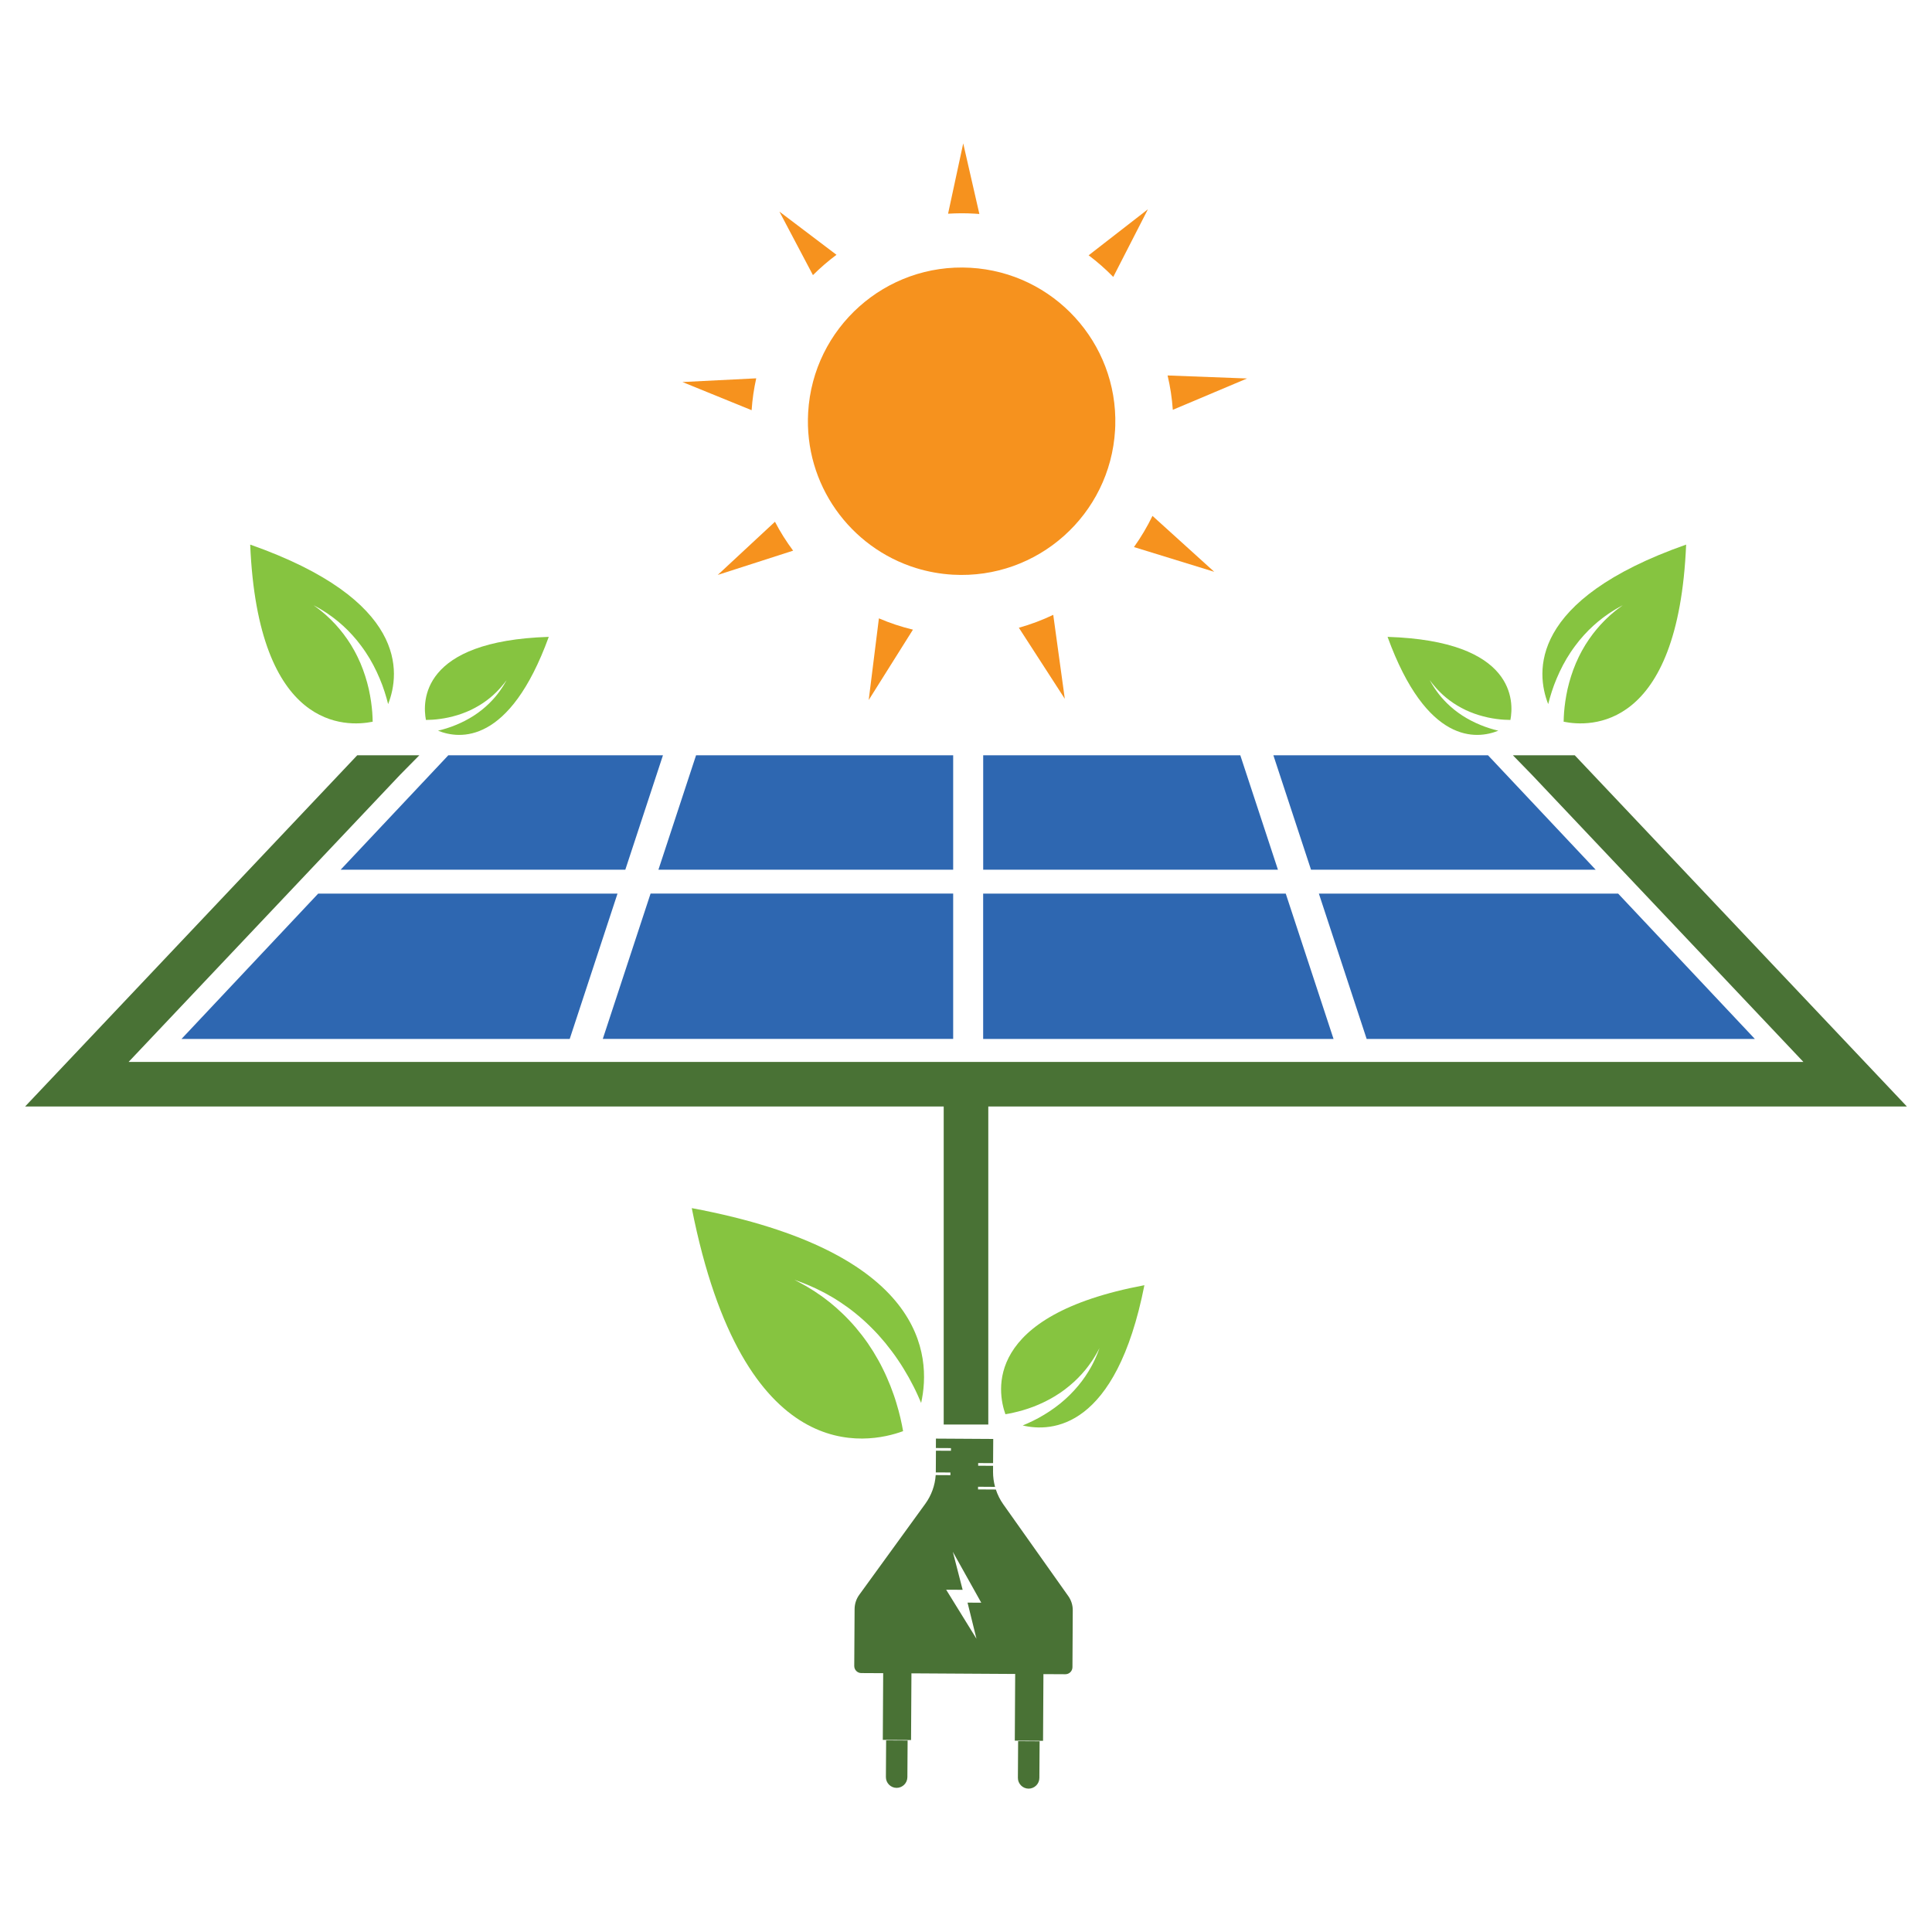 <?xml version="1.0" encoding="utf-8"?>
<!-- Generator: Adobe Illustrator 28.0.0, SVG Export Plug-In . SVG Version: 6.00 Build 0)  -->
<svg version="1.1" id="Layer_1" xmlns="http://www.w3.org/2000/svg" xmlns:xlink="http://www.w3.org/1999/xlink" x="0px" y="0px"
	 viewBox="0 0 500 500" style="enable-background:new 0 0 500 500;" xml:space="preserve">
<style type="text/css">
	.st0{fill:#86C440;}
	.st1{fill:#F6921E;}
	.st2{fill:#497235;}
	.st3{fill:#2E67B1;}
</style>
<g id="XMLID_3058_">
	<path id="XMLID_1578_" class="st0" d="M359.1,164.82c33.23,1.05,32.69,16.83,31.79,21.5c-0.5,0-1.06-0.02-1.68-0.06
		c-0.61-0.04-1.27-0.1-1.97-0.2c-0.7-0.09-1.43-0.22-2.18-0.38c-0.75-0.17-1.53-0.36-2.3-0.6c-0.78-0.23-1.55-0.52-2.32-0.83
		c-0.38-0.16-0.76-0.33-1.14-0.5c-0.37-0.19-0.75-0.36-1.1-0.56c-0.72-0.39-1.42-0.8-2.07-1.24c-0.65-0.43-1.26-0.9-1.82-1.35
		c-0.27-0.24-0.55-0.46-0.8-0.69c-0.25-0.23-0.49-0.46-0.72-0.68c-0.23-0.22-0.43-0.45-0.64-0.65c-0.2-0.21-0.4-0.41-0.56-0.61
		c-0.33-0.4-0.64-0.73-0.87-1.03c-0.46-0.6-0.72-0.94-0.72-0.94s0.21,0.37,0.59,1.03c0.18,0.33,0.45,0.7,0.73,1.15
		c0.14,0.23,0.31,0.45,0.48,0.69c0.18,0.24,0.35,0.5,0.56,0.75c0.21,0.25,0.42,0.52,0.64,0.79c0.23,0.27,0.48,0.53,0.73,0.81
		c0.51,0.55,1.07,1.11,1.69,1.65c0.61,0.55,1.28,1.08,1.98,1.59c0.35,0.26,0.72,0.49,1.08,0.74c0.37,0.24,0.75,0.47,1.13,0.69
		c0.77,0.44,1.56,0.86,2.36,1.22c0.79,0.37,1.6,0.69,2.39,0.98c0.79,0.28,1.56,0.53,2.31,0.73c0.38,0.1,0.75,0.2,1.1,0.28
		C382.19,191.37,369.26,192.76,359.1,164.82z"/>
	<path id="XMLID_1577_" class="st0" d="M436.37,140.94c-2.03,48.24-24.93,47.22-31.7,45.84c0.01-0.72,0.05-1.54,0.11-2.43
		c0.07-0.88,0.17-1.84,0.32-2.85c0.14-1.01,0.35-2.07,0.58-3.16c0.26-1.09,0.54-2.21,0.91-3.33c0.35-1.13,0.78-2.25,1.24-3.36
		c0.24-0.55,0.49-1.1,0.75-1.64c0.28-0.53,0.53-1.08,0.82-1.59c0.57-1.04,1.19-2.05,1.84-2.98c0.64-0.94,1.32-1.82,1.99-2.62
		c0.35-0.39,0.67-0.79,1.01-1.16c0.34-0.36,0.68-0.7,1-1.04c0.32-0.34,0.65-0.62,0.96-0.92c0.31-0.29,0.59-0.57,0.89-0.81
		c0.58-0.48,1.07-0.92,1.51-1.24c0.87-0.65,1.37-1.02,1.37-1.02s-0.54,0.3-1.5,0.83c-0.48,0.26-1.03,0.64-1.68,1.04
		c-0.33,0.2-0.65,0.44-1,0.69c-0.35,0.25-0.73,0.5-1.1,0.8c-0.37,0.29-0.76,0.6-1.16,0.92c-0.39,0.33-0.78,0.68-1.19,1.04
		c-0.8,0.73-1.63,1.54-2.42,2.43c-0.81,0.88-1.59,1.84-2.34,2.86c-0.39,0.5-0.73,1.04-1.1,1.56c-0.35,0.54-0.69,1.08-1.03,1.63
		c-0.65,1.11-1.27,2.25-1.8,3.4c-0.55,1.15-1.02,2.31-1.46,3.45c-0.41,1.14-0.79,2.26-1.09,3.34c-0.16,0.55-0.3,1.08-0.43,1.6
		C397.47,174.07,395.64,155.27,436.37,140.94z"/>
	<path id="XMLID_1631_" class="st0" d="M142.02,164.82c-33.23,1.05-32.69,16.83-31.79,21.5c0.5,0,1.06-0.02,1.68-0.06
		c0.61-0.04,1.27-0.1,1.97-0.2c0.7-0.09,1.43-0.22,2.18-0.38c0.75-0.17,1.53-0.36,2.3-0.6c0.78-0.23,1.55-0.52,2.32-0.83
		c0.38-0.16,0.76-0.33,1.14-0.5c0.37-0.19,0.75-0.36,1.1-0.56c0.72-0.39,1.42-0.8,2.07-1.24c0.65-0.43,1.26-0.9,1.82-1.35
		c0.27-0.24,0.55-0.46,0.8-0.69c0.25-0.23,0.49-0.46,0.72-0.68c0.23-0.22,0.43-0.45,0.64-0.65c0.2-0.21,0.4-0.41,0.56-0.61
		c0.33-0.4,0.64-0.73,0.87-1.03c0.46-0.6,0.72-0.94,0.72-0.94s-0.21,0.37-0.59,1.03c-0.18,0.33-0.45,0.7-0.73,1.15
		c-0.14,0.23-0.31,0.45-0.48,0.69c-0.18,0.24-0.35,0.5-0.56,0.75c-0.21,0.25-0.42,0.52-0.64,0.79c-0.23,0.27-0.48,0.53-0.73,0.81
		c-0.51,0.55-1.07,1.11-1.69,1.65c-0.61,0.55-1.28,1.08-1.98,1.59c-0.35,0.26-0.72,0.49-1.08,0.74c-0.37,0.24-0.75,0.47-1.13,0.69
		c-0.77,0.44-1.56,0.86-2.36,1.22c-0.79,0.37-1.6,0.69-2.39,0.98c-0.79,0.28-1.56,0.53-2.31,0.73c-0.38,0.1-0.75,0.2-1.1,0.28
		C118.93,191.37,131.86,192.76,142.02,164.82z"/>
	<path id="XMLID_1606_" class="st0" d="M64.75,140.94c2.03,48.24,24.93,47.22,31.7,45.84c-0.01-0.72-0.05-1.54-0.11-2.43
		c-0.07-0.88-0.17-1.84-0.32-2.85c-0.14-1.01-0.35-2.07-0.58-3.16c-0.26-1.09-0.54-2.21-0.91-3.33c-0.35-1.13-0.78-2.25-1.24-3.36
		c-0.24-0.55-0.49-1.1-0.75-1.64c-0.28-0.53-0.53-1.08-0.82-1.59c-0.57-1.04-1.19-2.05-1.84-2.98c-0.64-0.94-1.32-1.82-1.99-2.62
		c-0.35-0.39-0.67-0.79-1.01-1.16c-0.34-0.36-0.68-0.7-1-1.04c-0.32-0.34-0.65-0.62-0.96-0.92c-0.31-0.29-0.59-0.57-0.89-0.81
		c-0.58-0.48-1.07-0.92-1.51-1.24c-0.87-0.65-1.37-1.02-1.37-1.02s0.54,0.3,1.5,0.83c0.48,0.26,1.03,0.64,1.68,1.04
		c0.33,0.2,0.65,0.44,1,0.69c0.35,0.25,0.73,0.5,1.1,0.8c0.37,0.29,0.76,0.6,1.16,0.92c0.39,0.33,0.78,0.68,1.19,1.04
		c0.8,0.73,1.63,1.54,2.42,2.43c0.81,0.88,1.59,1.84,2.34,2.86c0.39,0.5,0.73,1.04,1.1,1.56c0.35,0.54,0.69,1.08,1.03,1.63
		c0.65,1.11,1.27,2.25,1.8,3.4c0.55,1.15,1.02,2.31,1.46,3.45c0.41,1.14,0.79,2.26,1.09,3.34c0.16,0.55,0.3,1.08,0.43,1.6
		C103.65,174.07,105.48,155.27,64.75,140.94z"/>
	<path id="XMLID_1633_" class="st0" d="M296.17,332.61c-41.79,7.83-38.02,27.66-35.97,33.39c0.63-0.1,1.33-0.23,2.1-0.41
		c0.76-0.17,1.59-0.38,2.45-0.63c0.87-0.25,1.76-0.56,2.68-0.9c0.92-0.36,1.86-0.75,2.79-1.21c0.94-0.44,1.86-0.96,2.77-1.5
		c0.45-0.28,0.9-0.56,1.34-0.86c0.43-0.31,0.87-0.6,1.28-0.92c0.83-0.63,1.63-1.29,2.37-1.97c0.74-0.68,1.42-1.38,2.04-2.07
		c0.3-0.35,0.61-0.69,0.88-1.02c0.27-0.34,0.53-0.68,0.78-1c0.25-0.32,0.46-0.65,0.68-0.95c0.21-0.31,0.42-0.59,0.59-0.88
		c0.34-0.57,0.67-1.05,0.89-1.47c0.46-0.84,0.72-1.32,0.72-1.32s-0.2,0.51-0.54,1.41c-0.17,0.45-0.43,0.98-0.69,1.59
		c-0.13,0.31-0.3,0.62-0.47,0.96c-0.18,0.33-0.34,0.7-0.56,1.05c-0.21,0.36-0.43,0.73-0.66,1.12c-0.23,0.38-0.5,0.77-0.76,1.17
		c-0.54,0.79-1.14,1.61-1.82,2.42c-0.67,0.81-1.41,1.62-2.2,2.4c-0.39,0.4-0.81,0.76-1.22,1.15c-0.42,0.37-0.86,0.74-1.29,1.1
		c-0.89,0.7-1.8,1.39-2.74,2c-0.93,0.63-1.89,1.18-2.82,1.7c-0.94,0.5-1.87,0.98-2.77,1.37c-0.46,0.21-0.9,0.4-1.34,0.58
		C272.19,370.68,288.8,369.92,296.17,332.61z"/>
	<path id="XMLID_1632_" class="st0" d="M179.03,312.66c13.38,67.56,45.44,61.12,54.69,57.72c-0.17-1.01-0.4-2.16-0.69-3.4
		c-0.29-1.23-0.64-2.56-1.07-3.95c-0.41-1.4-0.94-2.84-1.51-4.33c-0.6-1.48-1.24-3-2-4.5c-0.73-1.51-1.59-3-2.48-4.46
		c-0.46-0.72-0.93-1.44-1.41-2.15c-0.51-0.69-0.98-1.4-1.51-2.06c-1.04-1.34-2.12-2.63-3.24-3.8c-1.11-1.19-2.26-2.27-3.38-3.27
		c-0.57-0.48-1.12-0.97-1.67-1.41c-0.56-0.43-1.11-0.85-1.63-1.25c-0.52-0.4-1.06-0.74-1.55-1.08c-0.5-0.33-0.96-0.68-1.43-0.94
		c-0.92-0.55-1.71-1.07-2.4-1.42c-1.37-0.73-2.15-1.15-2.15-1.15s0.83,0.31,2.29,0.85c0.74,0.26,1.59,0.67,2.59,1.1
		c0.51,0.21,1.02,0.48,1.57,0.75c0.54,0.28,1.14,0.55,1.72,0.88c0.59,0.33,1.2,0.68,1.83,1.04c0.63,0.37,1.25,0.8,1.91,1.21
		c1.29,0.86,2.63,1.82,3.95,2.9c1.33,1.07,2.64,2.25,3.92,3.52c0.65,0.62,1.25,1.3,1.89,1.96c0.61,0.68,1.21,1.38,1.8,2.08
		c1.15,1.43,2.28,2.89,3.29,4.4c1.03,1.5,1.95,3.04,2.81,4.55c0.83,1.52,1.61,3.01,2.27,4.47c0.34,0.74,0.66,1.46,0.95,2.16
		C241.1,350.87,239.58,323.97,179.03,312.66z"/>
	<g id="XMLID_1034_">
		<g id="XMLID_1038_">
			<path id="XMLID_1049_" class="st1" d="M303.52,106.06l19.21-8.11l-20.56-0.78C302.86,100.06,303.31,103.03,303.52,106.06z"/>
			<path id="XMLID_1048_" class="st1" d="M293.47,141.58l20.77,6.4l-15.98-14.47C296.88,136.35,295.28,139.05,293.47,141.58z"/>
			<path id="XMLID_1047_" class="st1" d="M236.27,162.95c-3.05-0.73-5.99-1.71-8.81-2.92l-2.64,21.14L236.27,162.95z"/>
			<path id="XMLID_1046_" class="st1" d="M263.68,162.46l11.89,18.39l-2.99-21.73C269.73,160.48,266.76,161.6,263.68,162.46z"/>
			<path id="XMLID_1045_" class="st1" d="M252.14,55.29c0.44,0.03,0.88,0.06,1.32,0.09l-4.18-18.27l-3.92,18.2
				C247.59,55.17,249.86,55.15,252.14,55.29z"/>
			<path id="XMLID_1044_" class="st1" d="M288.11,71.67l8.97-17.51l-15.34,11.91C284.01,67.78,286.14,69.65,288.11,71.67z"/>
			<path id="XMLID_1043_" class="st1" d="M195.71,97.91l-19.09,0.96l17.9,7.29C194.71,103.34,195.11,100.59,195.71,97.91z"/>
			<path id="XMLID_1042_" class="st1" d="M200.56,135.03l-14.81,13.76l19.51-6.28C203.5,140.15,201.92,137.65,200.56,135.03z"/>
			<path id="XMLID_1041_" class="st1" d="M216.48,65.94l-14.77-11.18l8.68,16.44C212.29,69.3,214.33,67.55,216.48,65.94z"/>
		</g>
		<path id="XMLID_1037_" class="st1" d="M288.58,111.29c0.02-0.37,0.04-0.75,0.05-1.12c0.64-21.45-15.93-39.64-37.49-40.87
			c-21.93-1.26-40.73,15.51-41.99,37.44c-1.07,18.64,10.88,35.01,27.94,40.28c3.02,0.93,6.2,1.52,9.5,1.71
			C268.52,149.98,287.32,133.22,288.58,111.29z"/>
	</g>
	<g id="XMLID_923_">
		<path id="XMLID_946_" class="st2" d="M268.99,460.13l0.06-9.49l-5.56-0.03l-0.06,9.49c-0.01,1.53,1.23,2.79,2.76,2.8
			C267.73,462.9,268.98,461.66,268.99,460.13z M234.83,459.93l0.06-9.49l-5.56-0.03l-0.06,9.49c-0.01,1.53,1.23,2.79,2.76,2.8
			C233.57,462.7,234.82,461.46,234.83,459.93z"/>
		<g id="XMLID_924_">
			<path id="XMLID_943_" class="st2" d="M277.63,416.75c0.01-1.33-0.4-2.62-1.17-3.7l-16.82-23.75c-0.83-1.17-1.47-2.46-1.91-3.81
				l-4.61-0.03l0-0.69l4.4,0.03c-0.34-1.25-0.52-2.54-0.52-3.85l0.01-1.6l-3.86-0.02l0-0.69l3.86,0.02l0.04-6.26l-14.83-0.09
				l-0.01,2.44l3.9,0.02l0,0.69l-3.89-0.02l-0.03,5.42c0,0.07-0.01,0.13-0.01,0.2l3.79,0.02l0,0.69l-3.81-0.02
				c-0.18,2.67-1.11,5.25-2.69,7.43l-17.09,23.55c-0.78,1.07-1.2,2.36-1.21,3.69l-0.09,14.72c-0.01,1.02,0.81,1.85,1.83,1.85
				l5.66,0.03l-0.1,17.26l7.31,0.04l0.1-17.26l26.85,0.16l-0.1,17.26l7.31,0.04l0.1-17.26l5.66,0.03c1.02,0.01,1.85-0.81,1.85-1.83
				L277.63,416.75z M253.95,414.78l-3.55-0.02l2.31,9.35l-7.84-12.69l4.26,0.02l-2.54-9.83L253.95,414.78z"/>
		</g>
	</g>
	<g id="XMLID_836_">
		<path id="XMLID_837_" class="st3" d="M418.77,231.26h-77.45l12.37,37.62h100.47L418.77,231.26z M156,268.87h90.68v-37.62h-78.31
			L156,268.87z M412.96,225.08l-27.86-29.61h-55.55l9.74,29.61H412.96z M254.44,231.26v37.62h90.68l-12.37-37.62H254.44z
			 M171.57,195.47h-55.55l-27.86,29.61h73.67L171.57,195.47z M82.35,231.26l-35.38,37.62h100.47l12.37-37.62H82.35z M170.4,225.08
			h76.28v-29.61h-66.54L170.4,225.08z M320.99,195.47h-66.54v29.61h76.28L320.99,195.47z"/>
	</g>
	<polygon id="XMLID_835_" class="st2" points="407.55,195.47 391.54,195.47 396.43,200.49 466.72,274.83 255.77,274.83 
		244.23,274.83 33.28,274.83 103.56,200.5 108.52,195.47 92.45,195.47 6.5,286.36 244.23,286.36 244.23,368.67 255.77,368.67 
		255.77,286.36 493.5,286.36 	"/>
</g>
</svg>

